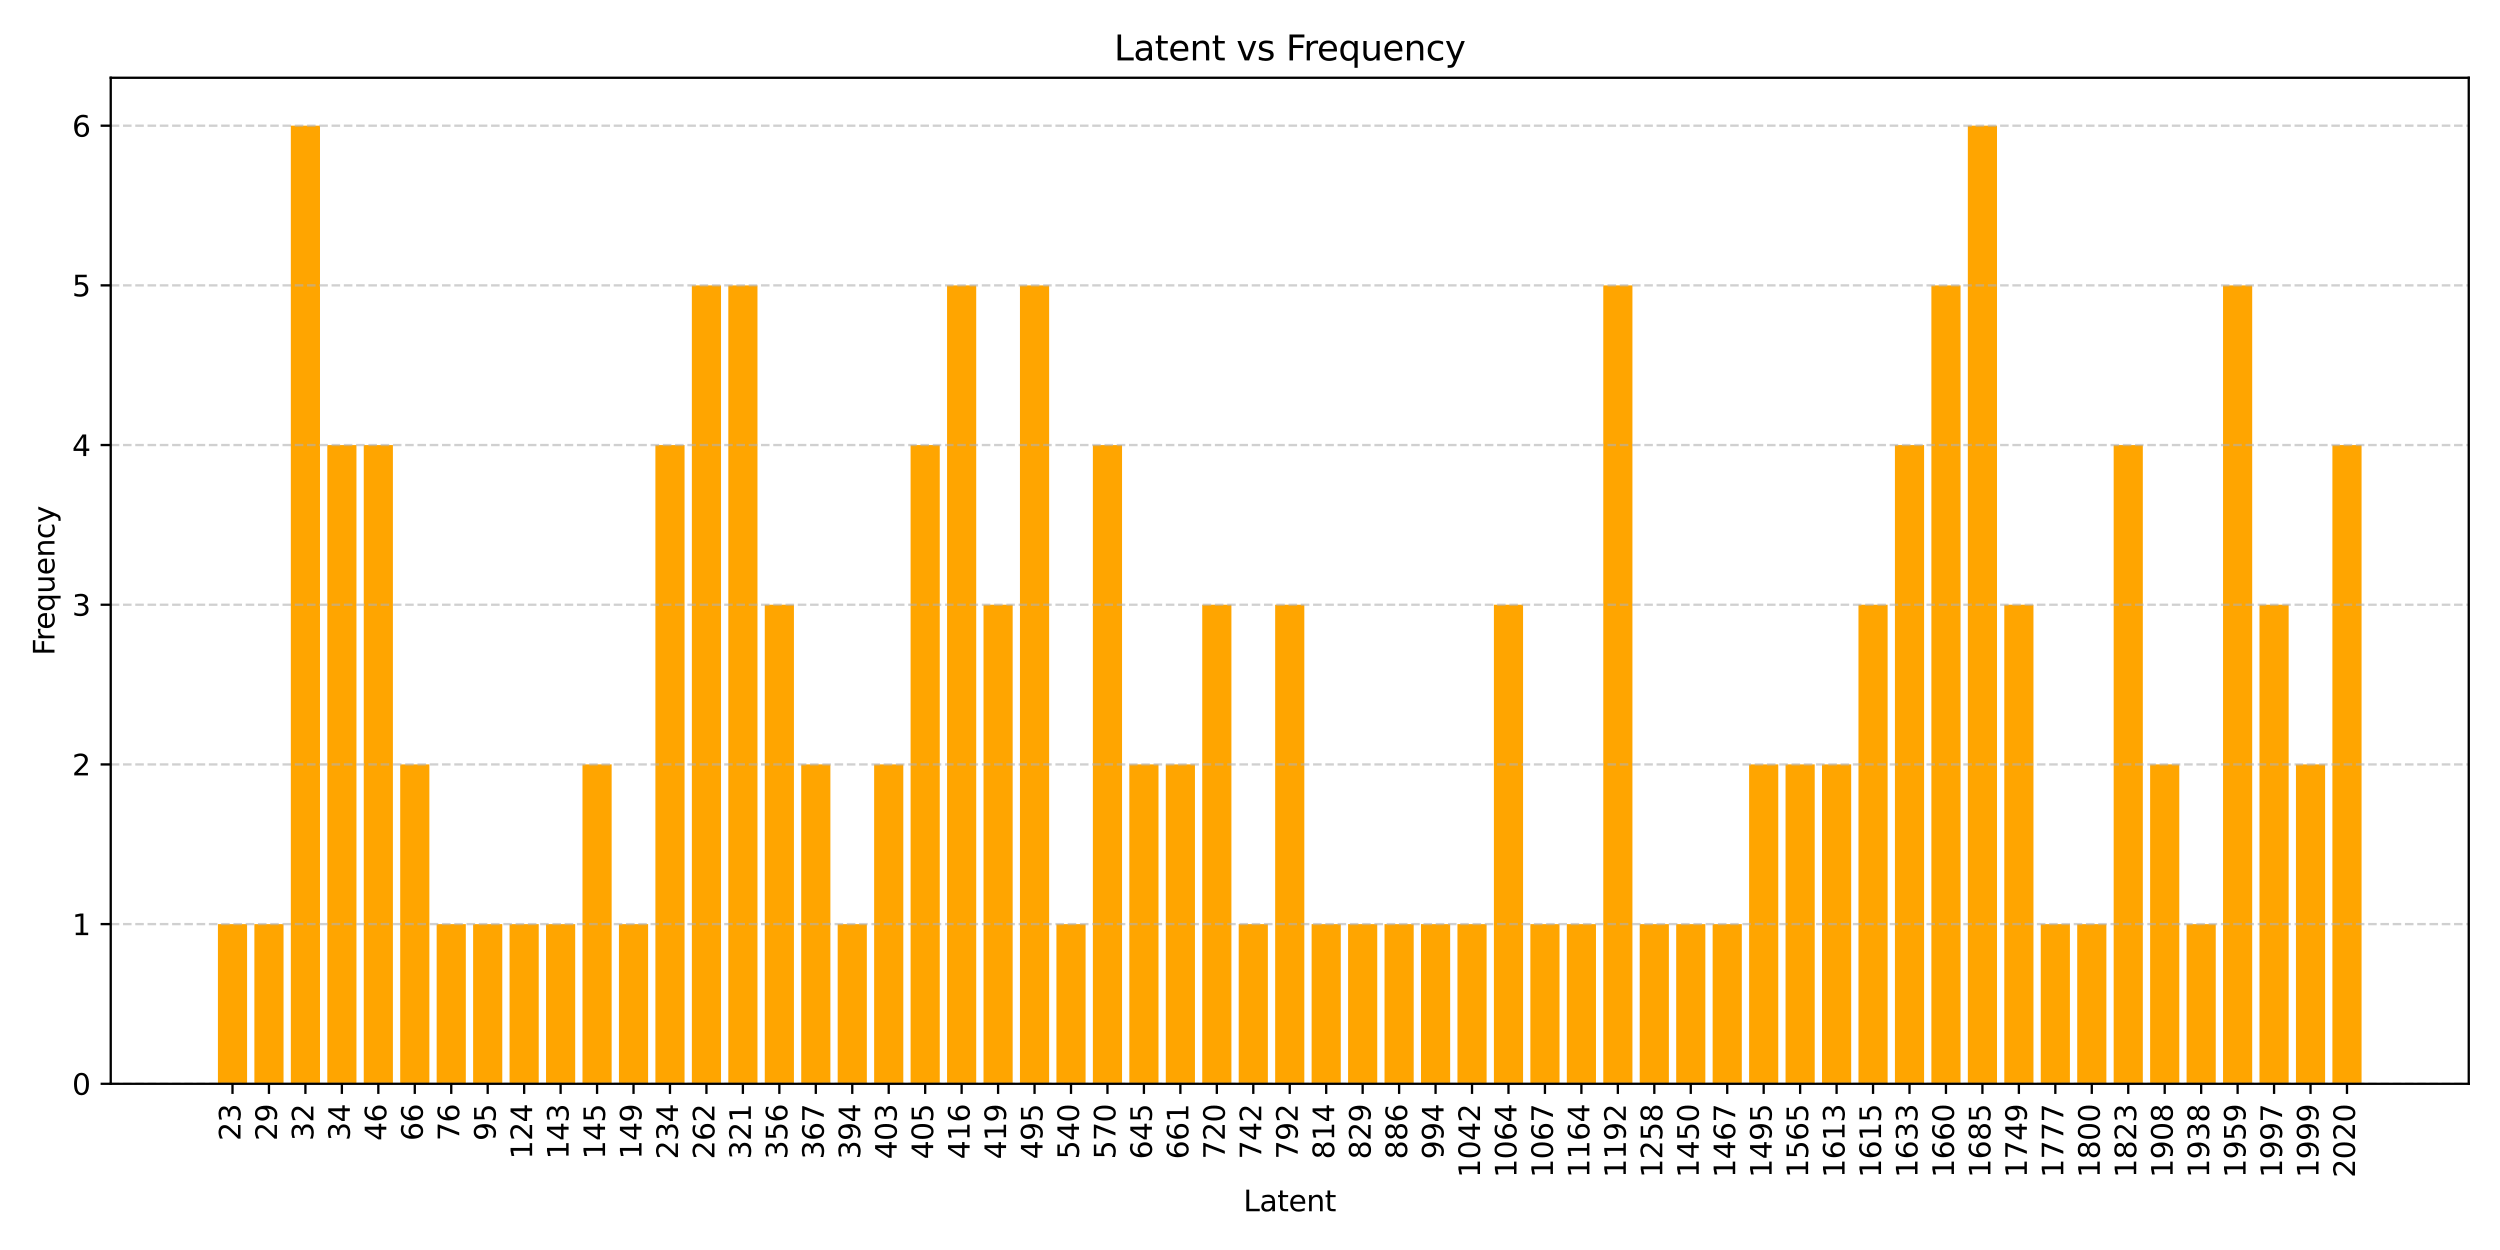 <?xml version="1.0" encoding="utf-8" standalone="no"?>
<!DOCTYPE svg PUBLIC "-//W3C//DTD SVG 1.1//EN"
  "http://www.w3.org/Graphics/SVG/1.1/DTD/svg11.dtd">
<svg xmlns:xlink="http://www.w3.org/1999/xlink" width="864pt" height="432pt" viewBox="0 0 864 432" xmlns="http://www.w3.org/2000/svg" version="1.1">
 <defs>
  <style type="text/css">*{stroke-linejoin: round; stroke-linecap: butt}</style>
 </defs>
 <g id="figure_1">
  <g id="patch_1">
   <path d="M 0 432 
L 864 432 
L 864 0 
L 0 0 
z
" style="fill: #ffffff"/>
  </g>
  <g id="axes_1">
   <g id="patch_2">
    <path d="M 38.27 374.56 
L 853.2 374.56 
L 853.2 26.88 
L 38.27 26.88 
z
" style="fill: #ffffff"/>
   </g>
   <g id="patch_3">
    <path d="M 75.312 374.56 
L 85.392 374.56 
L 85.392 319.373 
L 75.312 319.373 
z
" clip-path="url(#p2a573f6a74)" style="fill: #ffa500"/>
   </g>
   <g id="patch_4">
    <path d="M 87.912 374.56 
L 97.991 374.56 
L 97.991 319.373 
L 87.912 319.373 
z
" clip-path="url(#p2a573f6a74)" style="fill: #ffa500"/>
   </g>
   <g id="patch_5">
    <path d="M 100.511 374.56 
L 110.591 374.56 
L 110.591 43.436 
L 100.511 43.436 
z
" clip-path="url(#p2a573f6a74)" style="fill: #ffa500"/>
   </g>
   <g id="patch_6">
    <path d="M 113.111 374.56 
L 123.19 374.56 
L 123.19 153.811 
L 113.111 153.811 
z
" clip-path="url(#p2a573f6a74)" style="fill: #ffa500"/>
   </g>
   <g id="patch_7">
    <path d="M 125.71 374.56 
L 135.789 374.56 
L 135.789 153.811 
L 125.71 153.811 
z
" clip-path="url(#p2a573f6a74)" style="fill: #ffa500"/>
   </g>
   <g id="patch_8">
    <path d="M 138.309 374.56 
L 148.389 374.56 
L 148.389 264.185 
L 138.309 264.185 
z
" clip-path="url(#p2a573f6a74)" style="fill: #ffa500"/>
   </g>
   <g id="patch_9">
    <path d="M 150.909 374.56 
L 160.988 374.56 
L 160.988 319.373 
L 150.909 319.373 
z
" clip-path="url(#p2a573f6a74)" style="fill: #ffa500"/>
   </g>
   <g id="patch_10">
    <path d="M 163.508 374.56 
L 173.588 374.56 
L 173.588 319.373 
L 163.508 319.373 
z
" clip-path="url(#p2a573f6a74)" style="fill: #ffa500"/>
   </g>
   <g id="patch_11">
    <path d="M 176.108 374.56 
L 186.187 374.56 
L 186.187 319.373 
L 176.108 319.373 
z
" clip-path="url(#p2a573f6a74)" style="fill: #ffa500"/>
   </g>
   <g id="patch_12">
    <path d="M 188.707 374.56 
L 198.787 374.56 
L 198.787 319.373 
L 188.707 319.373 
z
" clip-path="url(#p2a573f6a74)" style="fill: #ffa500"/>
   </g>
   <g id="patch_13">
    <path d="M 201.306 374.56 
L 211.386 374.56 
L 211.386 264.185 
L 201.306 264.185 
z
" clip-path="url(#p2a573f6a74)" style="fill: #ffa500"/>
   </g>
   <g id="patch_14">
    <path d="M 213.906 374.56 
L 223.985 374.56 
L 223.985 319.373 
L 213.906 319.373 
z
" clip-path="url(#p2a573f6a74)" style="fill: #ffa500"/>
   </g>
   <g id="patch_15">
    <path d="M 226.505 374.56 
L 236.585 374.56 
L 236.585 153.811 
L 226.505 153.811 
z
" clip-path="url(#p2a573f6a74)" style="fill: #ffa500"/>
   </g>
   <g id="patch_16">
    <path d="M 239.105 374.56 
L 249.184 374.56 
L 249.184 98.623 
L 239.105 98.623 
z
" clip-path="url(#p2a573f6a74)" style="fill: #ffa500"/>
   </g>
   <g id="patch_17">
    <path d="M 251.704 374.56 
L 261.784 374.56 
L 261.784 98.623 
L 251.704 98.623 
z
" clip-path="url(#p2a573f6a74)" style="fill: #ffa500"/>
   </g>
   <g id="patch_18">
    <path d="M 264.303 374.56 
L 274.383 374.56 
L 274.383 208.998 
L 264.303 208.998 
z
" clip-path="url(#p2a573f6a74)" style="fill: #ffa500"/>
   </g>
   <g id="patch_19">
    <path d="M 276.903 374.56 
L 286.982 374.56 
L 286.982 264.185 
L 276.903 264.185 
z
" clip-path="url(#p2a573f6a74)" style="fill: #ffa500"/>
   </g>
   <g id="patch_20">
    <path d="M 289.502 374.56 
L 299.582 374.56 
L 299.582 319.373 
L 289.502 319.373 
z
" clip-path="url(#p2a573f6a74)" style="fill: #ffa500"/>
   </g>
   <g id="patch_21">
    <path d="M 302.102 374.56 
L 312.181 374.56 
L 312.181 264.185 
L 302.102 264.185 
z
" clip-path="url(#p2a573f6a74)" style="fill: #ffa500"/>
   </g>
   <g id="patch_22">
    <path d="M 314.701 374.56 
L 324.781 374.56 
L 324.781 153.811 
L 314.701 153.811 
z
" clip-path="url(#p2a573f6a74)" style="fill: #ffa500"/>
   </g>
   <g id="patch_23">
    <path d="M 327.301 374.56 
L 337.38 374.56 
L 337.38 98.623 
L 327.301 98.623 
z
" clip-path="url(#p2a573f6a74)" style="fill: #ffa500"/>
   </g>
   <g id="patch_24">
    <path d="M 339.9 374.56 
L 349.979 374.56 
L 349.979 208.998 
L 339.9 208.998 
z
" clip-path="url(#p2a573f6a74)" style="fill: #ffa500"/>
   </g>
   <g id="patch_25">
    <path d="M 352.499 374.56 
L 362.579 374.56 
L 362.579 98.623 
L 352.499 98.623 
z
" clip-path="url(#p2a573f6a74)" style="fill: #ffa500"/>
   </g>
   <g id="patch_26">
    <path d="M 365.099 374.56 
L 375.178 374.56 
L 375.178 319.373 
L 365.099 319.373 
z
" clip-path="url(#p2a573f6a74)" style="fill: #ffa500"/>
   </g>
   <g id="patch_27">
    <path d="M 377.698 374.56 
L 387.778 374.56 
L 387.778 153.811 
L 377.698 153.811 
z
" clip-path="url(#p2a573f6a74)" style="fill: #ffa500"/>
   </g>
   <g id="patch_28">
    <path d="M 390.298 374.56 
L 400.377 374.56 
L 400.377 264.185 
L 390.298 264.185 
z
" clip-path="url(#p2a573f6a74)" style="fill: #ffa500"/>
   </g>
   <g id="patch_29">
    <path d="M 402.897 374.56 
L 412.977 374.56 
L 412.977 264.185 
L 402.897 264.185 
z
" clip-path="url(#p2a573f6a74)" style="fill: #ffa500"/>
   </g>
   <g id="patch_30">
    <path d="M 415.496 374.56 
L 425.576 374.56 
L 425.576 208.998 
L 415.496 208.998 
z
" clip-path="url(#p2a573f6a74)" style="fill: #ffa500"/>
   </g>
   <g id="patch_31">
    <path d="M 428.096 374.56 
L 438.175 374.56 
L 438.175 319.373 
L 428.096 319.373 
z
" clip-path="url(#p2a573f6a74)" style="fill: #ffa500"/>
   </g>
   <g id="patch_32">
    <path d="M 440.695 374.56 
L 450.775 374.56 
L 450.775 208.998 
L 440.695 208.998 
z
" clip-path="url(#p2a573f6a74)" style="fill: #ffa500"/>
   </g>
   <g id="patch_33">
    <path d="M 453.295 374.56 
L 463.374 374.56 
L 463.374 319.373 
L 453.295 319.373 
z
" clip-path="url(#p2a573f6a74)" style="fill: #ffa500"/>
   </g>
   <g id="patch_34">
    <path d="M 465.894 374.56 
L 475.974 374.56 
L 475.974 319.373 
L 465.894 319.373 
z
" clip-path="url(#p2a573f6a74)" style="fill: #ffa500"/>
   </g>
   <g id="patch_35">
    <path d="M 478.493 374.56 
L 488.573 374.56 
L 488.573 319.373 
L 478.493 319.373 
z
" clip-path="url(#p2a573f6a74)" style="fill: #ffa500"/>
   </g>
   <g id="patch_36">
    <path d="M 491.093 374.56 
L 501.172 374.56 
L 501.172 319.373 
L 491.093 319.373 
z
" clip-path="url(#p2a573f6a74)" style="fill: #ffa500"/>
   </g>
   <g id="patch_37">
    <path d="M 503.692 374.56 
L 513.772 374.56 
L 513.772 319.373 
L 503.692 319.373 
z
" clip-path="url(#p2a573f6a74)" style="fill: #ffa500"/>
   </g>
   <g id="patch_38">
    <path d="M 516.292 374.56 
L 526.371 374.56 
L 526.371 208.998 
L 516.292 208.998 
z
" clip-path="url(#p2a573f6a74)" style="fill: #ffa500"/>
   </g>
   <g id="patch_39">
    <path d="M 528.891 374.56 
L 538.971 374.56 
L 538.971 319.373 
L 528.891 319.373 
z
" clip-path="url(#p2a573f6a74)" style="fill: #ffa500"/>
   </g>
   <g id="patch_40">
    <path d="M 541.491 374.56 
L 551.57 374.56 
L 551.57 319.373 
L 541.491 319.373 
z
" clip-path="url(#p2a573f6a74)" style="fill: #ffa500"/>
   </g>
   <g id="patch_41">
    <path d="M 554.09 374.56 
L 564.169 374.56 
L 564.169 98.623 
L 554.09 98.623 
z
" clip-path="url(#p2a573f6a74)" style="fill: #ffa500"/>
   </g>
   <g id="patch_42">
    <path d="M 566.689 374.56 
L 576.769 374.56 
L 576.769 319.373 
L 566.689 319.373 
z
" clip-path="url(#p2a573f6a74)" style="fill: #ffa500"/>
   </g>
   <g id="patch_43">
    <path d="M 579.289 374.56 
L 589.368 374.56 
L 589.368 319.373 
L 579.289 319.373 
z
" clip-path="url(#p2a573f6a74)" style="fill: #ffa500"/>
   </g>
   <g id="patch_44">
    <path d="M 591.888 374.56 
L 601.968 374.56 
L 601.968 319.373 
L 591.888 319.373 
z
" clip-path="url(#p2a573f6a74)" style="fill: #ffa500"/>
   </g>
   <g id="patch_45">
    <path d="M 604.488 374.56 
L 614.567 374.56 
L 614.567 264.185 
L 604.488 264.185 
z
" clip-path="url(#p2a573f6a74)" style="fill: #ffa500"/>
   </g>
   <g id="patch_46">
    <path d="M 617.087 374.56 
L 627.167 374.56 
L 627.167 264.185 
L 617.087 264.185 
z
" clip-path="url(#p2a573f6a74)" style="fill: #ffa500"/>
   </g>
   <g id="patch_47">
    <path d="M 629.686 374.56 
L 639.766 374.56 
L 639.766 264.185 
L 629.686 264.185 
z
" clip-path="url(#p2a573f6a74)" style="fill: #ffa500"/>
   </g>
   <g id="patch_48">
    <path d="M 642.286 374.56 
L 652.365 374.56 
L 652.365 208.998 
L 642.286 208.998 
z
" clip-path="url(#p2a573f6a74)" style="fill: #ffa500"/>
   </g>
   <g id="patch_49">
    <path d="M 654.885 374.56 
L 664.965 374.56 
L 664.965 153.811 
L 654.885 153.811 
z
" clip-path="url(#p2a573f6a74)" style="fill: #ffa500"/>
   </g>
   <g id="patch_50">
    <path d="M 667.485 374.56 
L 677.564 374.56 
L 677.564 98.623 
L 667.485 98.623 
z
" clip-path="url(#p2a573f6a74)" style="fill: #ffa500"/>
   </g>
   <g id="patch_51">
    <path d="M 680.084 374.56 
L 690.164 374.56 
L 690.164 43.436 
L 680.084 43.436 
z
" clip-path="url(#p2a573f6a74)" style="fill: #ffa500"/>
   </g>
   <g id="patch_52">
    <path d="M 692.683 374.56 
L 702.763 374.56 
L 702.763 208.998 
L 692.683 208.998 
z
" clip-path="url(#p2a573f6a74)" style="fill: #ffa500"/>
   </g>
   <g id="patch_53">
    <path d="M 705.283 374.56 
L 715.362 374.56 
L 715.362 319.373 
L 705.283 319.373 
z
" clip-path="url(#p2a573f6a74)" style="fill: #ffa500"/>
   </g>
   <g id="patch_54">
    <path d="M 717.882 374.56 
L 727.962 374.56 
L 727.962 319.373 
L 717.882 319.373 
z
" clip-path="url(#p2a573f6a74)" style="fill: #ffa500"/>
   </g>
   <g id="patch_55">
    <path d="M 730.482 374.56 
L 740.561 374.56 
L 740.561 153.811 
L 730.482 153.811 
z
" clip-path="url(#p2a573f6a74)" style="fill: #ffa500"/>
   </g>
   <g id="patch_56">
    <path d="M 743.081 374.56 
L 753.161 374.56 
L 753.161 264.185 
L 743.081 264.185 
z
" clip-path="url(#p2a573f6a74)" style="fill: #ffa500"/>
   </g>
   <g id="patch_57">
    <path d="M 755.681 374.56 
L 765.76 374.56 
L 765.76 319.373 
L 755.681 319.373 
z
" clip-path="url(#p2a573f6a74)" style="fill: #ffa500"/>
   </g>
   <g id="patch_58">
    <path d="M 768.28 374.56 
L 778.359 374.56 
L 778.359 98.623 
L 768.28 98.623 
z
" clip-path="url(#p2a573f6a74)" style="fill: #ffa500"/>
   </g>
   <g id="patch_59">
    <path d="M 780.879 374.56 
L 790.959 374.56 
L 790.959 208.998 
L 780.879 208.998 
z
" clip-path="url(#p2a573f6a74)" style="fill: #ffa500"/>
   </g>
   <g id="patch_60">
    <path d="M 793.479 374.56 
L 803.558 374.56 
L 803.558 264.185 
L 793.479 264.185 
z
" clip-path="url(#p2a573f6a74)" style="fill: #ffa500"/>
   </g>
   <g id="patch_61">
    <path d="M 806.078 374.56 
L 816.158 374.56 
L 816.158 153.811 
L 806.078 153.811 
z
" clip-path="url(#p2a573f6a74)" style="fill: #ffa500"/>
   </g>
   <g id="matplotlib.axis_1">
    <g id="xtick_1">
     <g id="line2d_1">
      <defs>
       <path id="m55ade85f94" d="M 0 0 
L 0 3.5 
" style="stroke: #000000; stroke-width: 0.8"/>
      </defs>
      <g>
       <use xlink:href="#m55ade85f94" x="80.352" y="374.56" style="stroke: #000000; stroke-width: 0.8"/>
      </g>
     </g>
     <g id="text_1">
      <!-- 23 -->
      <g transform="translate(83.111 394.285) rotate(-90) scale(0.1 -0.1)">
       <defs>
        <path id="DejaVuSans-32" d="M 1228 531 
L 3431 531 
L 3431 0 
L 469 0 
L 469 531 
Q 828 903 1448 1529 
Q 2069 2156 2228 2338 
Q 2531 2678 2651 2914 
Q 2772 3150 2772 3378 
Q 2772 3750 2511 3984 
Q 2250 4219 1831 4219 
Q 1534 4219 1204 4116 
Q 875 4013 500 3803 
L 500 4441 
Q 881 4594 1212 4672 
Q 1544 4750 1819 4750 
Q 2544 4750 2975 4387 
Q 3406 4025 3406 3419 
Q 3406 3131 3298 2873 
Q 3191 2616 2906 2266 
Q 2828 2175 2409 1742 
Q 1991 1309 1228 531 
z
" transform="scale(0.016)"/>
        <path id="DejaVuSans-33" d="M 2597 2516 
Q 3050 2419 3304 2112 
Q 3559 1806 3559 1356 
Q 3559 666 3084 287 
Q 2609 -91 1734 -91 
Q 1441 -91 1130 -33 
Q 819 25 488 141 
L 488 750 
Q 750 597 1062 519 
Q 1375 441 1716 441 
Q 2309 441 2620 675 
Q 2931 909 2931 1356 
Q 2931 1769 2642 2001 
Q 2353 2234 1838 2234 
L 1294 2234 
L 1294 2753 
L 1863 2753 
Q 2328 2753 2575 2939 
Q 2822 3125 2822 3475 
Q 2822 3834 2567 4026 
Q 2313 4219 1838 4219 
Q 1578 4219 1281 4162 
Q 984 4106 628 3988 
L 628 4550 
Q 988 4650 1302 4700 
Q 1616 4750 1894 4750 
Q 2613 4750 3031 4423 
Q 3450 4097 3450 3541 
Q 3450 3153 3228 2886 
Q 3006 2619 2597 2516 
z
" transform="scale(0.016)"/>
       </defs>
       <use xlink:href="#DejaVuSans-32"/>
       <use xlink:href="#DejaVuSans-33" x="63.623"/>
      </g>
     </g>
    </g>
    <g id="xtick_2">
     <g id="line2d_2">
      <g>
       <use xlink:href="#m55ade85f94" x="92.951" y="374.56" style="stroke: #000000; stroke-width: 0.8"/>
      </g>
     </g>
     <g id="text_2">
      <!-- 29 -->
      <g transform="translate(95.711 394.285) rotate(-90) scale(0.1 -0.1)">
       <defs>
        <path id="DejaVuSans-39" d="M 703 97 
L 703 672 
Q 941 559 1184 500 
Q 1428 441 1663 441 
Q 2288 441 2617 861 
Q 2947 1281 2994 2138 
Q 2813 1869 2534 1725 
Q 2256 1581 1919 1581 
Q 1219 1581 811 2004 
Q 403 2428 403 3163 
Q 403 3881 828 4315 
Q 1253 4750 1959 4750 
Q 2769 4750 3195 4129 
Q 3622 3509 3622 2328 
Q 3622 1225 3098 567 
Q 2575 -91 1691 -91 
Q 1453 -91 1209 -44 
Q 966 3 703 97 
z
M 1959 2075 
Q 2384 2075 2632 2365 
Q 2881 2656 2881 3163 
Q 2881 3666 2632 3958 
Q 2384 4250 1959 4250 
Q 1534 4250 1286 3958 
Q 1038 3666 1038 3163 
Q 1038 2656 1286 2365 
Q 1534 2075 1959 2075 
z
" transform="scale(0.016)"/>
       </defs>
       <use xlink:href="#DejaVuSans-32"/>
       <use xlink:href="#DejaVuSans-39" x="63.623"/>
      </g>
     </g>
    </g>
    <g id="xtick_3">
     <g id="line2d_3">
      <g>
       <use xlink:href="#m55ade85f94" x="105.551" y="374.56" style="stroke: #000000; stroke-width: 0.8"/>
      </g>
     </g>
     <g id="text_3">
      <!-- 32 -->
      <g transform="translate(108.31 394.285) rotate(-90) scale(0.1 -0.1)">
       <use xlink:href="#DejaVuSans-33"/>
       <use xlink:href="#DejaVuSans-32" x="63.623"/>
      </g>
     </g>
    </g>
    <g id="xtick_4">
     <g id="line2d_4">
      <g>
       <use xlink:href="#m55ade85f94" x="118.15" y="374.56" style="stroke: #000000; stroke-width: 0.8"/>
      </g>
     </g>
     <g id="text_4">
      <!-- 34 -->
      <g transform="translate(120.91 394.285) rotate(-90) scale(0.1 -0.1)">
       <defs>
        <path id="DejaVuSans-34" d="M 2419 4116 
L 825 1625 
L 2419 1625 
L 2419 4116 
z
M 2253 4666 
L 3047 4666 
L 3047 1625 
L 3713 1625 
L 3713 1100 
L 3047 1100 
L 3047 0 
L 2419 0 
L 2419 1100 
L 313 1100 
L 313 1709 
L 2253 4666 
z
" transform="scale(0.016)"/>
       </defs>
       <use xlink:href="#DejaVuSans-33"/>
       <use xlink:href="#DejaVuSans-34" x="63.623"/>
      </g>
     </g>
    </g>
    <g id="xtick_5">
     <g id="line2d_5">
      <g>
       <use xlink:href="#m55ade85f94" x="130.75" y="374.56" style="stroke: #000000; stroke-width: 0.8"/>
      </g>
     </g>
     <g id="text_5">
      <!-- 46 -->
      <g transform="translate(133.509 394.285) rotate(-90) scale(0.1 -0.1)">
       <defs>
        <path id="DejaVuSans-36" d="M 2113 2584 
Q 1688 2584 1439 2293 
Q 1191 2003 1191 1497 
Q 1191 994 1439 701 
Q 1688 409 2113 409 
Q 2538 409 2786 701 
Q 3034 994 3034 1497 
Q 3034 2003 2786 2293 
Q 2538 2584 2113 2584 
z
M 3366 4563 
L 3366 3988 
Q 3128 4100 2886 4159 
Q 2644 4219 2406 4219 
Q 1781 4219 1451 3797 
Q 1122 3375 1075 2522 
Q 1259 2794 1537 2939 
Q 1816 3084 2150 3084 
Q 2853 3084 3261 2657 
Q 3669 2231 3669 1497 
Q 3669 778 3244 343 
Q 2819 -91 2113 -91 
Q 1303 -91 875 529 
Q 447 1150 447 2328 
Q 447 3434 972 4092 
Q 1497 4750 2381 4750 
Q 2619 4750 2861 4703 
Q 3103 4656 3366 4563 
z
" transform="scale(0.016)"/>
       </defs>
       <use xlink:href="#DejaVuSans-34"/>
       <use xlink:href="#DejaVuSans-36" x="63.623"/>
      </g>
     </g>
    </g>
    <g id="xtick_6">
     <g id="line2d_6">
      <g>
       <use xlink:href="#m55ade85f94" x="143.349" y="374.56" style="stroke: #000000; stroke-width: 0.8"/>
      </g>
     </g>
     <g id="text_6">
      <!-- 66 -->
      <g transform="translate(146.108 394.285) rotate(-90) scale(0.1 -0.1)">
       <use xlink:href="#DejaVuSans-36"/>
       <use xlink:href="#DejaVuSans-36" x="63.623"/>
      </g>
     </g>
    </g>
    <g id="xtick_7">
     <g id="line2d_7">
      <g>
       <use xlink:href="#m55ade85f94" x="155.949" y="374.56" style="stroke: #000000; stroke-width: 0.8"/>
      </g>
     </g>
     <g id="text_7">
      <!-- 76 -->
      <g transform="translate(158.708 394.285) rotate(-90) scale(0.1 -0.1)">
       <defs>
        <path id="DejaVuSans-37" d="M 525 4666 
L 3525 4666 
L 3525 4397 
L 1831 0 
L 1172 0 
L 2766 4134 
L 525 4134 
L 525 4666 
z
" transform="scale(0.016)"/>
       </defs>
       <use xlink:href="#DejaVuSans-37"/>
       <use xlink:href="#DejaVuSans-36" x="63.623"/>
      </g>
     </g>
    </g>
    <g id="xtick_8">
     <g id="line2d_8">
      <g>
       <use xlink:href="#m55ade85f94" x="168.548" y="374.56" style="stroke: #000000; stroke-width: 0.8"/>
      </g>
     </g>
     <g id="text_8">
      <!-- 95 -->
      <g transform="translate(171.307 394.285) rotate(-90) scale(0.1 -0.1)">
       <defs>
        <path id="DejaVuSans-35" d="M 691 4666 
L 3169 4666 
L 3169 4134 
L 1269 4134 
L 1269 2991 
Q 1406 3038 1543 3061 
Q 1681 3084 1819 3084 
Q 2600 3084 3056 2656 
Q 3513 2228 3513 1497 
Q 3513 744 3044 326 
Q 2575 -91 1722 -91 
Q 1428 -91 1123 -41 
Q 819 9 494 109 
L 494 744 
Q 775 591 1075 516 
Q 1375 441 1709 441 
Q 2250 441 2565 725 
Q 2881 1009 2881 1497 
Q 2881 1984 2565 2268 
Q 2250 2553 1709 2553 
Q 1456 2553 1204 2497 
Q 953 2441 691 2322 
L 691 4666 
z
" transform="scale(0.016)"/>
       </defs>
       <use xlink:href="#DejaVuSans-39"/>
       <use xlink:href="#DejaVuSans-35" x="63.623"/>
      </g>
     </g>
    </g>
    <g id="xtick_9">
     <g id="line2d_9">
      <g>
       <use xlink:href="#m55ade85f94" x="181.147" y="374.56" style="stroke: #000000; stroke-width: 0.8"/>
      </g>
     </g>
     <g id="text_9">
      <!-- 124 -->
      <g transform="translate(183.907 400.647) rotate(-90) scale(0.1 -0.1)">
       <defs>
        <path id="DejaVuSans-31" d="M 794 531 
L 1825 531 
L 1825 4091 
L 703 3866 
L 703 4441 
L 1819 4666 
L 2450 4666 
L 2450 531 
L 3481 531 
L 3481 0 
L 794 0 
L 794 531 
z
" transform="scale(0.016)"/>
       </defs>
       <use xlink:href="#DejaVuSans-31"/>
       <use xlink:href="#DejaVuSans-32" x="63.623"/>
       <use xlink:href="#DejaVuSans-34" x="127.246"/>
      </g>
     </g>
    </g>
    <g id="xtick_10">
     <g id="line2d_10">
      <g>
       <use xlink:href="#m55ade85f94" x="193.747" y="374.56" style="stroke: #000000; stroke-width: 0.8"/>
      </g>
     </g>
     <g id="text_10">
      <!-- 143 -->
      <g transform="translate(196.506 400.647) rotate(-90) scale(0.1 -0.1)">
       <use xlink:href="#DejaVuSans-31"/>
       <use xlink:href="#DejaVuSans-34" x="63.623"/>
       <use xlink:href="#DejaVuSans-33" x="127.246"/>
      </g>
     </g>
    </g>
    <g id="xtick_11">
     <g id="line2d_11">
      <g>
       <use xlink:href="#m55ade85f94" x="206.346" y="374.56" style="stroke: #000000; stroke-width: 0.8"/>
      </g>
     </g>
     <g id="text_11">
      <!-- 145 -->
      <g transform="translate(209.106 400.647) rotate(-90) scale(0.1 -0.1)">
       <use xlink:href="#DejaVuSans-31"/>
       <use xlink:href="#DejaVuSans-34" x="63.623"/>
       <use xlink:href="#DejaVuSans-35" x="127.246"/>
      </g>
     </g>
    </g>
    <g id="xtick_12">
     <g id="line2d_12">
      <g>
       <use xlink:href="#m55ade85f94" x="218.946" y="374.56" style="stroke: #000000; stroke-width: 0.8"/>
      </g>
     </g>
     <g id="text_12">
      <!-- 149 -->
      <g transform="translate(221.705 400.647) rotate(-90) scale(0.1 -0.1)">
       <use xlink:href="#DejaVuSans-31"/>
       <use xlink:href="#DejaVuSans-34" x="63.623"/>
       <use xlink:href="#DejaVuSans-39" x="127.246"/>
      </g>
     </g>
    </g>
    <g id="xtick_13">
     <g id="line2d_13">
      <g>
       <use xlink:href="#m55ade85f94" x="231.545" y="374.56" style="stroke: #000000; stroke-width: 0.8"/>
      </g>
     </g>
     <g id="text_13">
      <!-- 234 -->
      <g transform="translate(234.304 400.647) rotate(-90) scale(0.1 -0.1)">
       <use xlink:href="#DejaVuSans-32"/>
       <use xlink:href="#DejaVuSans-33" x="63.623"/>
       <use xlink:href="#DejaVuSans-34" x="127.246"/>
      </g>
     </g>
    </g>
    <g id="xtick_14">
     <g id="line2d_14">
      <g>
       <use xlink:href="#m55ade85f94" x="244.144" y="374.56" style="stroke: #000000; stroke-width: 0.8"/>
      </g>
     </g>
     <g id="text_14">
      <!-- 262 -->
      <g transform="translate(246.904 400.647) rotate(-90) scale(0.1 -0.1)">
       <use xlink:href="#DejaVuSans-32"/>
       <use xlink:href="#DejaVuSans-36" x="63.623"/>
       <use xlink:href="#DejaVuSans-32" x="127.246"/>
      </g>
     </g>
    </g>
    <g id="xtick_15">
     <g id="line2d_15">
      <g>
       <use xlink:href="#m55ade85f94" x="256.744" y="374.56" style="stroke: #000000; stroke-width: 0.8"/>
      </g>
     </g>
     <g id="text_15">
      <!-- 321 -->
      <g transform="translate(259.503 400.647) rotate(-90) scale(0.1 -0.1)">
       <use xlink:href="#DejaVuSans-33"/>
       <use xlink:href="#DejaVuSans-32" x="63.623"/>
       <use xlink:href="#DejaVuSans-31" x="127.246"/>
      </g>
     </g>
    </g>
    <g id="xtick_16">
     <g id="line2d_16">
      <g>
       <use xlink:href="#m55ade85f94" x="269.343" y="374.56" style="stroke: #000000; stroke-width: 0.8"/>
      </g>
     </g>
     <g id="text_16">
      <!-- 356 -->
      <g transform="translate(272.103 400.647) rotate(-90) scale(0.1 -0.1)">
       <use xlink:href="#DejaVuSans-33"/>
       <use xlink:href="#DejaVuSans-35" x="63.623"/>
       <use xlink:href="#DejaVuSans-36" x="127.246"/>
      </g>
     </g>
    </g>
    <g id="xtick_17">
     <g id="line2d_17">
      <g>
       <use xlink:href="#m55ade85f94" x="281.943" y="374.56" style="stroke: #000000; stroke-width: 0.8"/>
      </g>
     </g>
     <g id="text_17">
      <!-- 367 -->
      <g transform="translate(284.702 400.647) rotate(-90) scale(0.1 -0.1)">
       <use xlink:href="#DejaVuSans-33"/>
       <use xlink:href="#DejaVuSans-36" x="63.623"/>
       <use xlink:href="#DejaVuSans-37" x="127.246"/>
      </g>
     </g>
    </g>
    <g id="xtick_18">
     <g id="line2d_18">
      <g>
       <use xlink:href="#m55ade85f94" x="294.542" y="374.56" style="stroke: #000000; stroke-width: 0.8"/>
      </g>
     </g>
     <g id="text_18">
      <!-- 394 -->
      <g transform="translate(297.301 400.647) rotate(-90) scale(0.1 -0.1)">
       <use xlink:href="#DejaVuSans-33"/>
       <use xlink:href="#DejaVuSans-39" x="63.623"/>
       <use xlink:href="#DejaVuSans-34" x="127.246"/>
      </g>
     </g>
    </g>
    <g id="xtick_19">
     <g id="line2d_19">
      <g>
       <use xlink:href="#m55ade85f94" x="307.141" y="374.56" style="stroke: #000000; stroke-width: 0.8"/>
      </g>
     </g>
     <g id="text_19">
      <!-- 403 -->
      <g transform="translate(309.901 400.647) rotate(-90) scale(0.1 -0.1)">
       <defs>
        <path id="DejaVuSans-30" d="M 2034 4250 
Q 1547 4250 1301 3770 
Q 1056 3291 1056 2328 
Q 1056 1369 1301 889 
Q 1547 409 2034 409 
Q 2525 409 2770 889 
Q 3016 1369 3016 2328 
Q 3016 3291 2770 3770 
Q 2525 4250 2034 4250 
z
M 2034 4750 
Q 2819 4750 3233 4129 
Q 3647 3509 3647 2328 
Q 3647 1150 3233 529 
Q 2819 -91 2034 -91 
Q 1250 -91 836 529 
Q 422 1150 422 2328 
Q 422 3509 836 4129 
Q 1250 4750 2034 4750 
z
" transform="scale(0.016)"/>
       </defs>
       <use xlink:href="#DejaVuSans-34"/>
       <use xlink:href="#DejaVuSans-30" x="63.623"/>
       <use xlink:href="#DejaVuSans-33" x="127.246"/>
      </g>
     </g>
    </g>
    <g id="xtick_20">
     <g id="line2d_20">
      <g>
       <use xlink:href="#m55ade85f94" x="319.741" y="374.56" style="stroke: #000000; stroke-width: 0.8"/>
      </g>
     </g>
     <g id="text_20">
      <!-- 405 -->
      <g transform="translate(322.5 400.647) rotate(-90) scale(0.1 -0.1)">
       <use xlink:href="#DejaVuSans-34"/>
       <use xlink:href="#DejaVuSans-30" x="63.623"/>
       <use xlink:href="#DejaVuSans-35" x="127.246"/>
      </g>
     </g>
    </g>
    <g id="xtick_21">
     <g id="line2d_21">
      <g>
       <use xlink:href="#m55ade85f94" x="332.34" y="374.56" style="stroke: #000000; stroke-width: 0.8"/>
      </g>
     </g>
     <g id="text_21">
      <!-- 416 -->
      <g transform="translate(335.1 400.647) rotate(-90) scale(0.1 -0.1)">
       <use xlink:href="#DejaVuSans-34"/>
       <use xlink:href="#DejaVuSans-31" x="63.623"/>
       <use xlink:href="#DejaVuSans-36" x="127.246"/>
      </g>
     </g>
    </g>
    <g id="xtick_22">
     <g id="line2d_22">
      <g>
       <use xlink:href="#m55ade85f94" x="344.94" y="374.56" style="stroke: #000000; stroke-width: 0.8"/>
      </g>
     </g>
     <g id="text_22">
      <!-- 419 -->
      <g transform="translate(347.699 400.647) rotate(-90) scale(0.1 -0.1)">
       <use xlink:href="#DejaVuSans-34"/>
       <use xlink:href="#DejaVuSans-31" x="63.623"/>
       <use xlink:href="#DejaVuSans-39" x="127.246"/>
      </g>
     </g>
    </g>
    <g id="xtick_23">
     <g id="line2d_23">
      <g>
       <use xlink:href="#m55ade85f94" x="357.539" y="374.56" style="stroke: #000000; stroke-width: 0.8"/>
      </g>
     </g>
     <g id="text_23">
      <!-- 495 -->
      <g transform="translate(360.298 400.647) rotate(-90) scale(0.1 -0.1)">
       <use xlink:href="#DejaVuSans-34"/>
       <use xlink:href="#DejaVuSans-39" x="63.623"/>
       <use xlink:href="#DejaVuSans-35" x="127.246"/>
      </g>
     </g>
    </g>
    <g id="xtick_24">
     <g id="line2d_24">
      <g>
       <use xlink:href="#m55ade85f94" x="370.139" y="374.56" style="stroke: #000000; stroke-width: 0.8"/>
      </g>
     </g>
     <g id="text_24">
      <!-- 540 -->
      <g transform="translate(372.898 400.647) rotate(-90) scale(0.1 -0.1)">
       <use xlink:href="#DejaVuSans-35"/>
       <use xlink:href="#DejaVuSans-34" x="63.623"/>
       <use xlink:href="#DejaVuSans-30" x="127.246"/>
      </g>
     </g>
    </g>
    <g id="xtick_25">
     <g id="line2d_25">
      <g>
       <use xlink:href="#m55ade85f94" x="382.738" y="374.56" style="stroke: #000000; stroke-width: 0.8"/>
      </g>
     </g>
     <g id="text_25">
      <!-- 570 -->
      <g transform="translate(385.497 400.647) rotate(-90) scale(0.1 -0.1)">
       <use xlink:href="#DejaVuSans-35"/>
       <use xlink:href="#DejaVuSans-37" x="63.623"/>
       <use xlink:href="#DejaVuSans-30" x="127.246"/>
      </g>
     </g>
    </g>
    <g id="xtick_26">
     <g id="line2d_26">
      <g>
       <use xlink:href="#m55ade85f94" x="395.337" y="374.56" style="stroke: #000000; stroke-width: 0.8"/>
      </g>
     </g>
     <g id="text_26">
      <!-- 645 -->
      <g transform="translate(398.097 400.647) rotate(-90) scale(0.1 -0.1)">
       <use xlink:href="#DejaVuSans-36"/>
       <use xlink:href="#DejaVuSans-34" x="63.623"/>
       <use xlink:href="#DejaVuSans-35" x="127.246"/>
      </g>
     </g>
    </g>
    <g id="xtick_27">
     <g id="line2d_27">
      <g>
       <use xlink:href="#m55ade85f94" x="407.937" y="374.56" style="stroke: #000000; stroke-width: 0.8"/>
      </g>
     </g>
     <g id="text_27">
      <!-- 661 -->
      <g transform="translate(410.696 400.647) rotate(-90) scale(0.1 -0.1)">
       <use xlink:href="#DejaVuSans-36"/>
       <use xlink:href="#DejaVuSans-36" x="63.623"/>
       <use xlink:href="#DejaVuSans-31" x="127.246"/>
      </g>
     </g>
    </g>
    <g id="xtick_28">
     <g id="line2d_28">
      <g>
       <use xlink:href="#m55ade85f94" x="420.536" y="374.56" style="stroke: #000000; stroke-width: 0.8"/>
      </g>
     </g>
     <g id="text_28">
      <!-- 720 -->
      <g transform="translate(423.296 400.647) rotate(-90) scale(0.1 -0.1)">
       <use xlink:href="#DejaVuSans-37"/>
       <use xlink:href="#DejaVuSans-32" x="63.623"/>
       <use xlink:href="#DejaVuSans-30" x="127.246"/>
      </g>
     </g>
    </g>
    <g id="xtick_29">
     <g id="line2d_29">
      <g>
       <use xlink:href="#m55ade85f94" x="433.136" y="374.56" style="stroke: #000000; stroke-width: 0.8"/>
      </g>
     </g>
     <g id="text_29">
      <!-- 742 -->
      <g transform="translate(435.895 400.647) rotate(-90) scale(0.1 -0.1)">
       <use xlink:href="#DejaVuSans-37"/>
       <use xlink:href="#DejaVuSans-34" x="63.623"/>
       <use xlink:href="#DejaVuSans-32" x="127.246"/>
      </g>
     </g>
    </g>
    <g id="xtick_30">
     <g id="line2d_30">
      <g>
       <use xlink:href="#m55ade85f94" x="445.735" y="374.56" style="stroke: #000000; stroke-width: 0.8"/>
      </g>
     </g>
     <g id="text_30">
      <!-- 792 -->
      <g transform="translate(448.494 400.647) rotate(-90) scale(0.1 -0.1)">
       <use xlink:href="#DejaVuSans-37"/>
       <use xlink:href="#DejaVuSans-39" x="63.623"/>
       <use xlink:href="#DejaVuSans-32" x="127.246"/>
      </g>
     </g>
    </g>
    <g id="xtick_31">
     <g id="line2d_31">
      <g>
       <use xlink:href="#m55ade85f94" x="458.334" y="374.56" style="stroke: #000000; stroke-width: 0.8"/>
      </g>
     </g>
     <g id="text_31">
      <!-- 814 -->
      <g transform="translate(461.094 400.647) rotate(-90) scale(0.1 -0.1)">
       <defs>
        <path id="DejaVuSans-38" d="M 2034 2216 
Q 1584 2216 1326 1975 
Q 1069 1734 1069 1313 
Q 1069 891 1326 650 
Q 1584 409 2034 409 
Q 2484 409 2743 651 
Q 3003 894 3003 1313 
Q 3003 1734 2745 1975 
Q 2488 2216 2034 2216 
z
M 1403 2484 
Q 997 2584 770 2862 
Q 544 3141 544 3541 
Q 544 4100 942 4425 
Q 1341 4750 2034 4750 
Q 2731 4750 3128 4425 
Q 3525 4100 3525 3541 
Q 3525 3141 3298 2862 
Q 3072 2584 2669 2484 
Q 3125 2378 3379 2068 
Q 3634 1759 3634 1313 
Q 3634 634 3220 271 
Q 2806 -91 2034 -91 
Q 1263 -91 848 271 
Q 434 634 434 1313 
Q 434 1759 690 2068 
Q 947 2378 1403 2484 
z
M 1172 3481 
Q 1172 3119 1398 2916 
Q 1625 2713 2034 2713 
Q 2441 2713 2670 2916 
Q 2900 3119 2900 3481 
Q 2900 3844 2670 4047 
Q 2441 4250 2034 4250 
Q 1625 4250 1398 4047 
Q 1172 3844 1172 3481 
z
" transform="scale(0.016)"/>
       </defs>
       <use xlink:href="#DejaVuSans-38"/>
       <use xlink:href="#DejaVuSans-31" x="63.623"/>
       <use xlink:href="#DejaVuSans-34" x="127.246"/>
      </g>
     </g>
    </g>
    <g id="xtick_32">
     <g id="line2d_32">
      <g>
       <use xlink:href="#m55ade85f94" x="470.934" y="374.56" style="stroke: #000000; stroke-width: 0.8"/>
      </g>
     </g>
     <g id="text_32">
      <!-- 829 -->
      <g transform="translate(473.693 400.647) rotate(-90) scale(0.1 -0.1)">
       <use xlink:href="#DejaVuSans-38"/>
       <use xlink:href="#DejaVuSans-32" x="63.623"/>
       <use xlink:href="#DejaVuSans-39" x="127.246"/>
      </g>
     </g>
    </g>
    <g id="xtick_33">
     <g id="line2d_33">
      <g>
       <use xlink:href="#m55ade85f94" x="483.533" y="374.56" style="stroke: #000000; stroke-width: 0.8"/>
      </g>
     </g>
     <g id="text_33">
      <!-- 886 -->
      <g transform="translate(486.293 400.647) rotate(-90) scale(0.1 -0.1)">
       <use xlink:href="#DejaVuSans-38"/>
       <use xlink:href="#DejaVuSans-38" x="63.623"/>
       <use xlink:href="#DejaVuSans-36" x="127.246"/>
      </g>
     </g>
    </g>
    <g id="xtick_34">
     <g id="line2d_34">
      <g>
       <use xlink:href="#m55ade85f94" x="496.133" y="374.56" style="stroke: #000000; stroke-width: 0.8"/>
      </g>
     </g>
     <g id="text_34">
      <!-- 994 -->
      <g transform="translate(498.892 400.647) rotate(-90) scale(0.1 -0.1)">
       <use xlink:href="#DejaVuSans-39"/>
       <use xlink:href="#DejaVuSans-39" x="63.623"/>
       <use xlink:href="#DejaVuSans-34" x="127.246"/>
      </g>
     </g>
    </g>
    <g id="xtick_35">
     <g id="line2d_35">
      <g>
       <use xlink:href="#m55ade85f94" x="508.732" y="374.56" style="stroke: #000000; stroke-width: 0.8"/>
      </g>
     </g>
     <g id="text_35">
      <!-- 1042 -->
      <g transform="translate(511.491 407.01) rotate(-90) scale(0.1 -0.1)">
       <use xlink:href="#DejaVuSans-31"/>
       <use xlink:href="#DejaVuSans-30" x="63.623"/>
       <use xlink:href="#DejaVuSans-34" x="127.246"/>
       <use xlink:href="#DejaVuSans-32" x="190.869"/>
      </g>
     </g>
    </g>
    <g id="xtick_36">
     <g id="line2d_36">
      <g>
       <use xlink:href="#m55ade85f94" x="521.331" y="374.56" style="stroke: #000000; stroke-width: 0.8"/>
      </g>
     </g>
     <g id="text_36">
      <!-- 1064 -->
      <g transform="translate(524.091 407.01) rotate(-90) scale(0.1 -0.1)">
       <use xlink:href="#DejaVuSans-31"/>
       <use xlink:href="#DejaVuSans-30" x="63.623"/>
       <use xlink:href="#DejaVuSans-36" x="127.246"/>
       <use xlink:href="#DejaVuSans-34" x="190.869"/>
      </g>
     </g>
    </g>
    <g id="xtick_37">
     <g id="line2d_37">
      <g>
       <use xlink:href="#m55ade85f94" x="533.931" y="374.56" style="stroke: #000000; stroke-width: 0.8"/>
      </g>
     </g>
     <g id="text_37">
      <!-- 1067 -->
      <g transform="translate(536.69 407.01) rotate(-90) scale(0.1 -0.1)">
       <use xlink:href="#DejaVuSans-31"/>
       <use xlink:href="#DejaVuSans-30" x="63.623"/>
       <use xlink:href="#DejaVuSans-36" x="127.246"/>
       <use xlink:href="#DejaVuSans-37" x="190.869"/>
      </g>
     </g>
    </g>
    <g id="xtick_38">
     <g id="line2d_38">
      <g>
       <use xlink:href="#m55ade85f94" x="546.53" y="374.56" style="stroke: #000000; stroke-width: 0.8"/>
      </g>
     </g>
     <g id="text_38">
      <!-- 1164 -->
      <g transform="translate(549.29 407.01) rotate(-90) scale(0.1 -0.1)">
       <use xlink:href="#DejaVuSans-31"/>
       <use xlink:href="#DejaVuSans-31" x="63.623"/>
       <use xlink:href="#DejaVuSans-36" x="127.246"/>
       <use xlink:href="#DejaVuSans-34" x="190.869"/>
      </g>
     </g>
    </g>
    <g id="xtick_39">
     <g id="line2d_39">
      <g>
       <use xlink:href="#m55ade85f94" x="559.13" y="374.56" style="stroke: #000000; stroke-width: 0.8"/>
      </g>
     </g>
     <g id="text_39">
      <!-- 1192 -->
      <g transform="translate(561.889 407.01) rotate(-90) scale(0.1 -0.1)">
       <use xlink:href="#DejaVuSans-31"/>
       <use xlink:href="#DejaVuSans-31" x="63.623"/>
       <use xlink:href="#DejaVuSans-39" x="127.246"/>
       <use xlink:href="#DejaVuSans-32" x="190.869"/>
      </g>
     </g>
    </g>
    <g id="xtick_40">
     <g id="line2d_40">
      <g>
       <use xlink:href="#m55ade85f94" x="571.729" y="374.56" style="stroke: #000000; stroke-width: 0.8"/>
      </g>
     </g>
     <g id="text_40">
      <!-- 1258 -->
      <g transform="translate(574.489 407.01) rotate(-90) scale(0.1 -0.1)">
       <use xlink:href="#DejaVuSans-31"/>
       <use xlink:href="#DejaVuSans-32" x="63.623"/>
       <use xlink:href="#DejaVuSans-35" x="127.246"/>
       <use xlink:href="#DejaVuSans-38" x="190.869"/>
      </g>
     </g>
    </g>
    <g id="xtick_41">
     <g id="line2d_41">
      <g>
       <use xlink:href="#m55ade85f94" x="584.329" y="374.56" style="stroke: #000000; stroke-width: 0.8"/>
      </g>
     </g>
     <g id="text_41">
      <!-- 1450 -->
      <g transform="translate(587.088 407.01) rotate(-90) scale(0.1 -0.1)">
       <use xlink:href="#DejaVuSans-31"/>
       <use xlink:href="#DejaVuSans-34" x="63.623"/>
       <use xlink:href="#DejaVuSans-35" x="127.246"/>
       <use xlink:href="#DejaVuSans-30" x="190.869"/>
      </g>
     </g>
    </g>
    <g id="xtick_42">
     <g id="line2d_42">
      <g>
       <use xlink:href="#m55ade85f94" x="596.928" y="374.56" style="stroke: #000000; stroke-width: 0.8"/>
      </g>
     </g>
     <g id="text_42">
      <!-- 1467 -->
      <g transform="translate(599.687 407.01) rotate(-90) scale(0.1 -0.1)">
       <use xlink:href="#DejaVuSans-31"/>
       <use xlink:href="#DejaVuSans-34" x="63.623"/>
       <use xlink:href="#DejaVuSans-36" x="127.246"/>
       <use xlink:href="#DejaVuSans-37" x="190.869"/>
      </g>
     </g>
    </g>
    <g id="xtick_43">
     <g id="line2d_43">
      <g>
       <use xlink:href="#m55ade85f94" x="609.527" y="374.56" style="stroke: #000000; stroke-width: 0.8"/>
      </g>
     </g>
     <g id="text_43">
      <!-- 1495 -->
      <g transform="translate(612.287 407.01) rotate(-90) scale(0.1 -0.1)">
       <use xlink:href="#DejaVuSans-31"/>
       <use xlink:href="#DejaVuSans-34" x="63.623"/>
       <use xlink:href="#DejaVuSans-39" x="127.246"/>
       <use xlink:href="#DejaVuSans-35" x="190.869"/>
      </g>
     </g>
    </g>
    <g id="xtick_44">
     <g id="line2d_44">
      <g>
       <use xlink:href="#m55ade85f94" x="622.127" y="374.56" style="stroke: #000000; stroke-width: 0.8"/>
      </g>
     </g>
     <g id="text_44">
      <!-- 1565 -->
      <g transform="translate(624.886 407.01) rotate(-90) scale(0.1 -0.1)">
       <use xlink:href="#DejaVuSans-31"/>
       <use xlink:href="#DejaVuSans-35" x="63.623"/>
       <use xlink:href="#DejaVuSans-36" x="127.246"/>
       <use xlink:href="#DejaVuSans-35" x="190.869"/>
      </g>
     </g>
    </g>
    <g id="xtick_45">
     <g id="line2d_45">
      <g>
       <use xlink:href="#m55ade85f94" x="634.726" y="374.56" style="stroke: #000000; stroke-width: 0.8"/>
      </g>
     </g>
     <g id="text_45">
      <!-- 1613 -->
      <g transform="translate(637.486 407.01) rotate(-90) scale(0.1 -0.1)">
       <use xlink:href="#DejaVuSans-31"/>
       <use xlink:href="#DejaVuSans-36" x="63.623"/>
       <use xlink:href="#DejaVuSans-31" x="127.246"/>
       <use xlink:href="#DejaVuSans-33" x="190.869"/>
      </g>
     </g>
    </g>
    <g id="xtick_46">
     <g id="line2d_46">
      <g>
       <use xlink:href="#m55ade85f94" x="647.326" y="374.56" style="stroke: #000000; stroke-width: 0.8"/>
      </g>
     </g>
     <g id="text_46">
      <!-- 1615 -->
      <g transform="translate(650.085 407.01) rotate(-90) scale(0.1 -0.1)">
       <use xlink:href="#DejaVuSans-31"/>
       <use xlink:href="#DejaVuSans-36" x="63.623"/>
       <use xlink:href="#DejaVuSans-31" x="127.246"/>
       <use xlink:href="#DejaVuSans-35" x="190.869"/>
      </g>
     </g>
    </g>
    <g id="xtick_47">
     <g id="line2d_47">
      <g>
       <use xlink:href="#m55ade85f94" x="659.925" y="374.56" style="stroke: #000000; stroke-width: 0.8"/>
      </g>
     </g>
     <g id="text_47">
      <!-- 1633 -->
      <g transform="translate(662.684 407.01) rotate(-90) scale(0.1 -0.1)">
       <use xlink:href="#DejaVuSans-31"/>
       <use xlink:href="#DejaVuSans-36" x="63.623"/>
       <use xlink:href="#DejaVuSans-33" x="127.246"/>
       <use xlink:href="#DejaVuSans-33" x="190.869"/>
      </g>
     </g>
    </g>
    <g id="xtick_48">
     <g id="line2d_48">
      <g>
       <use xlink:href="#m55ade85f94" x="672.524" y="374.56" style="stroke: #000000; stroke-width: 0.8"/>
      </g>
     </g>
     <g id="text_48">
      <!-- 1660 -->
      <g transform="translate(675.284 407.01) rotate(-90) scale(0.1 -0.1)">
       <use xlink:href="#DejaVuSans-31"/>
       <use xlink:href="#DejaVuSans-36" x="63.623"/>
       <use xlink:href="#DejaVuSans-36" x="127.246"/>
       <use xlink:href="#DejaVuSans-30" x="190.869"/>
      </g>
     </g>
    </g>
    <g id="xtick_49">
     <g id="line2d_49">
      <g>
       <use xlink:href="#m55ade85f94" x="685.124" y="374.56" style="stroke: #000000; stroke-width: 0.8"/>
      </g>
     </g>
     <g id="text_49">
      <!-- 1685 -->
      <g transform="translate(687.883 407.01) rotate(-90) scale(0.1 -0.1)">
       <use xlink:href="#DejaVuSans-31"/>
       <use xlink:href="#DejaVuSans-36" x="63.623"/>
       <use xlink:href="#DejaVuSans-38" x="127.246"/>
       <use xlink:href="#DejaVuSans-35" x="190.869"/>
      </g>
     </g>
    </g>
    <g id="xtick_50">
     <g id="line2d_50">
      <g>
       <use xlink:href="#m55ade85f94" x="697.723" y="374.56" style="stroke: #000000; stroke-width: 0.8"/>
      </g>
     </g>
     <g id="text_50">
      <!-- 1749 -->
      <g transform="translate(700.483 407.01) rotate(-90) scale(0.1 -0.1)">
       <use xlink:href="#DejaVuSans-31"/>
       <use xlink:href="#DejaVuSans-37" x="63.623"/>
       <use xlink:href="#DejaVuSans-34" x="127.246"/>
       <use xlink:href="#DejaVuSans-39" x="190.869"/>
      </g>
     </g>
    </g>
    <g id="xtick_51">
     <g id="line2d_51">
      <g>
       <use xlink:href="#m55ade85f94" x="710.323" y="374.56" style="stroke: #000000; stroke-width: 0.8"/>
      </g>
     </g>
     <g id="text_51">
      <!-- 1777 -->
      <g transform="translate(713.082 407.01) rotate(-90) scale(0.1 -0.1)">
       <use xlink:href="#DejaVuSans-31"/>
       <use xlink:href="#DejaVuSans-37" x="63.623"/>
       <use xlink:href="#DejaVuSans-37" x="127.246"/>
       <use xlink:href="#DejaVuSans-37" x="190.869"/>
      </g>
     </g>
    </g>
    <g id="xtick_52">
     <g id="line2d_52">
      <g>
       <use xlink:href="#m55ade85f94" x="722.922" y="374.56" style="stroke: #000000; stroke-width: 0.8"/>
      </g>
     </g>
     <g id="text_52">
      <!-- 1800 -->
      <g transform="translate(725.681 407.01) rotate(-90) scale(0.1 -0.1)">
       <use xlink:href="#DejaVuSans-31"/>
       <use xlink:href="#DejaVuSans-38" x="63.623"/>
       <use xlink:href="#DejaVuSans-30" x="127.246"/>
       <use xlink:href="#DejaVuSans-30" x="190.869"/>
      </g>
     </g>
    </g>
    <g id="xtick_53">
     <g id="line2d_53">
      <g>
       <use xlink:href="#m55ade85f94" x="735.521" y="374.56" style="stroke: #000000; stroke-width: 0.8"/>
      </g>
     </g>
     <g id="text_53">
      <!-- 1823 -->
      <g transform="translate(738.281 407.01) rotate(-90) scale(0.1 -0.1)">
       <use xlink:href="#DejaVuSans-31"/>
       <use xlink:href="#DejaVuSans-38" x="63.623"/>
       <use xlink:href="#DejaVuSans-32" x="127.246"/>
       <use xlink:href="#DejaVuSans-33" x="190.869"/>
      </g>
     </g>
    </g>
    <g id="xtick_54">
     <g id="line2d_54">
      <g>
       <use xlink:href="#m55ade85f94" x="748.121" y="374.56" style="stroke: #000000; stroke-width: 0.8"/>
      </g>
     </g>
     <g id="text_54">
      <!-- 1908 -->
      <g transform="translate(750.88 407.01) rotate(-90) scale(0.1 -0.1)">
       <use xlink:href="#DejaVuSans-31"/>
       <use xlink:href="#DejaVuSans-39" x="63.623"/>
       <use xlink:href="#DejaVuSans-30" x="127.246"/>
       <use xlink:href="#DejaVuSans-38" x="190.869"/>
      </g>
     </g>
    </g>
    <g id="xtick_55">
     <g id="line2d_55">
      <g>
       <use xlink:href="#m55ade85f94" x="760.72" y="374.56" style="stroke: #000000; stroke-width: 0.8"/>
      </g>
     </g>
     <g id="text_55">
      <!-- 1938 -->
      <g transform="translate(763.48 407.01) rotate(-90) scale(0.1 -0.1)">
       <use xlink:href="#DejaVuSans-31"/>
       <use xlink:href="#DejaVuSans-39" x="63.623"/>
       <use xlink:href="#DejaVuSans-33" x="127.246"/>
       <use xlink:href="#DejaVuSans-38" x="190.869"/>
      </g>
     </g>
    </g>
    <g id="xtick_56">
     <g id="line2d_56">
      <g>
       <use xlink:href="#m55ade85f94" x="773.32" y="374.56" style="stroke: #000000; stroke-width: 0.8"/>
      </g>
     </g>
     <g id="text_56">
      <!-- 1959 -->
      <g transform="translate(776.079 407.01) rotate(-90) scale(0.1 -0.1)">
       <use xlink:href="#DejaVuSans-31"/>
       <use xlink:href="#DejaVuSans-39" x="63.623"/>
       <use xlink:href="#DejaVuSans-35" x="127.246"/>
       <use xlink:href="#DejaVuSans-39" x="190.869"/>
      </g>
     </g>
    </g>
    <g id="xtick_57">
     <g id="line2d_57">
      <g>
       <use xlink:href="#m55ade85f94" x="785.919" y="374.56" style="stroke: #000000; stroke-width: 0.8"/>
      </g>
     </g>
     <g id="text_57">
      <!-- 1997 -->
      <g transform="translate(788.679 407.01) rotate(-90) scale(0.1 -0.1)">
       <use xlink:href="#DejaVuSans-31"/>
       <use xlink:href="#DejaVuSans-39" x="63.623"/>
       <use xlink:href="#DejaVuSans-39" x="127.246"/>
       <use xlink:href="#DejaVuSans-37" x="190.869"/>
      </g>
     </g>
    </g>
    <g id="xtick_58">
     <g id="line2d_58">
      <g>
       <use xlink:href="#m55ade85f94" x="798.519" y="374.56" style="stroke: #000000; stroke-width: 0.8"/>
      </g>
     </g>
     <g id="text_58">
      <!-- 1999 -->
      <g transform="translate(801.278 407.01) rotate(-90) scale(0.1 -0.1)">
       <use xlink:href="#DejaVuSans-31"/>
       <use xlink:href="#DejaVuSans-39" x="63.623"/>
       <use xlink:href="#DejaVuSans-39" x="127.246"/>
       <use xlink:href="#DejaVuSans-39" x="190.869"/>
      </g>
     </g>
    </g>
    <g id="xtick_59">
     <g id="line2d_59">
      <g>
       <use xlink:href="#m55ade85f94" x="811.118" y="374.56" style="stroke: #000000; stroke-width: 0.8"/>
      </g>
     </g>
     <g id="text_59">
      <!-- 2020 -->
      <g transform="translate(813.877 407.01) rotate(-90) scale(0.1 -0.1)">
       <use xlink:href="#DejaVuSans-32"/>
       <use xlink:href="#DejaVuSans-30" x="63.623"/>
       <use xlink:href="#DejaVuSans-32" x="127.246"/>
       <use xlink:href="#DejaVuSans-30" x="190.869"/>
      </g>
     </g>
    </g>
    <g id="text_60">
     <!-- Latent -->
     <g transform="translate(429.719 418.608) scale(0.1 -0.1)">
      <defs>
       <path id="DejaVuSans-4c" d="M 628 4666 
L 1259 4666 
L 1259 531 
L 3531 531 
L 3531 0 
L 628 0 
L 628 4666 
z
" transform="scale(0.016)"/>
       <path id="DejaVuSans-61" d="M 2194 1759 
Q 1497 1759 1228 1600 
Q 959 1441 959 1056 
Q 959 750 1161 570 
Q 1363 391 1709 391 
Q 2188 391 2477 730 
Q 2766 1069 2766 1631 
L 2766 1759 
L 2194 1759 
z
M 3341 1997 
L 3341 0 
L 2766 0 
L 2766 531 
Q 2569 213 2275 61 
Q 1981 -91 1556 -91 
Q 1019 -91 701 211 
Q 384 513 384 1019 
Q 384 1609 779 1909 
Q 1175 2209 1959 2209 
L 2766 2209 
L 2766 2266 
Q 2766 2663 2505 2880 
Q 2244 3097 1772 3097 
Q 1472 3097 1187 3025 
Q 903 2953 641 2809 
L 641 3341 
Q 956 3463 1253 3523 
Q 1550 3584 1831 3584 
Q 2591 3584 2966 3190 
Q 3341 2797 3341 1997 
z
" transform="scale(0.016)"/>
       <path id="DejaVuSans-74" d="M 1172 4494 
L 1172 3500 
L 2356 3500 
L 2356 3053 
L 1172 3053 
L 1172 1153 
Q 1172 725 1289 603 
Q 1406 481 1766 481 
L 2356 481 
L 2356 0 
L 1766 0 
Q 1100 0 847 248 
Q 594 497 594 1153 
L 594 3053 
L 172 3053 
L 172 3500 
L 594 3500 
L 594 4494 
L 1172 4494 
z
" transform="scale(0.016)"/>
       <path id="DejaVuSans-65" d="M 3597 1894 
L 3597 1613 
L 953 1613 
Q 991 1019 1311 708 
Q 1631 397 2203 397 
Q 2534 397 2845 478 
Q 3156 559 3463 722 
L 3463 178 
Q 3153 47 2828 -22 
Q 2503 -91 2169 -91 
Q 1331 -91 842 396 
Q 353 884 353 1716 
Q 353 2575 817 3079 
Q 1281 3584 2069 3584 
Q 2775 3584 3186 3129 
Q 3597 2675 3597 1894 
z
M 3022 2063 
Q 3016 2534 2758 2815 
Q 2500 3097 2075 3097 
Q 1594 3097 1305 2825 
Q 1016 2553 972 2059 
L 3022 2063 
z
" transform="scale(0.016)"/>
       <path id="DejaVuSans-6e" d="M 3513 2113 
L 3513 0 
L 2938 0 
L 2938 2094 
Q 2938 2591 2744 2837 
Q 2550 3084 2163 3084 
Q 1697 3084 1428 2787 
Q 1159 2491 1159 1978 
L 1159 0 
L 581 0 
L 581 3500 
L 1159 3500 
L 1159 2956 
Q 1366 3272 1645 3428 
Q 1925 3584 2291 3584 
Q 2894 3584 3203 3211 
Q 3513 2838 3513 2113 
z
" transform="scale(0.016)"/>
      </defs>
      <use xlink:href="#DejaVuSans-4c"/>
      <use xlink:href="#DejaVuSans-61" x="55.713"/>
      <use xlink:href="#DejaVuSans-74" x="116.992"/>
      <use xlink:href="#DejaVuSans-65" x="156.201"/>
      <use xlink:href="#DejaVuSans-6e" x="217.725"/>
      <use xlink:href="#DejaVuSans-74" x="281.104"/>
     </g>
    </g>
   </g>
   <g id="matplotlib.axis_2">
    <g id="ytick_1">
     <g id="line2d_60">
      <path d="M 38.27 374.56 
L 853.2 374.56 
" clip-path="url(#p2a573f6a74)" style="fill: none; stroke-dasharray: 2.96,1.28; stroke-dashoffset: 0; stroke: #b0b0b0; stroke-opacity: 0.6; stroke-width: 0.8"/>
     </g>
     <g id="line2d_61">
      <defs>
       <path id="m91cdc2359a" d="M 0 0 
L -3.5 0 
" style="stroke: #000000; stroke-width: 0.8"/>
      </defs>
      <g>
       <use xlink:href="#m91cdc2359a" x="38.27" y="374.56" style="stroke: #000000; stroke-width: 0.8"/>
      </g>
     </g>
     <g id="text_61">
      <!-- 0 -->
      <g transform="translate(24.907 378.359) scale(0.1 -0.1)">
       <use xlink:href="#DejaVuSans-30"/>
      </g>
     </g>
    </g>
    <g id="ytick_2">
     <g id="line2d_62">
      <path d="M 38.27 319.373 
L 853.2 319.373 
" clip-path="url(#p2a573f6a74)" style="fill: none; stroke-dasharray: 2.96,1.28; stroke-dashoffset: 0; stroke: #b0b0b0; stroke-opacity: 0.6; stroke-width: 0.8"/>
     </g>
     <g id="line2d_63">
      <g>
       <use xlink:href="#m91cdc2359a" x="38.27" y="319.373" style="stroke: #000000; stroke-width: 0.8"/>
      </g>
     </g>
     <g id="text_62">
      <!-- 1 -->
      <g transform="translate(24.907 323.172) scale(0.1 -0.1)">
       <use xlink:href="#DejaVuSans-31"/>
      </g>
     </g>
    </g>
    <g id="ytick_3">
     <g id="line2d_64">
      <path d="M 38.27 264.185 
L 853.2 264.185 
" clip-path="url(#p2a573f6a74)" style="fill: none; stroke-dasharray: 2.96,1.28; stroke-dashoffset: 0; stroke: #b0b0b0; stroke-opacity: 0.6; stroke-width: 0.8"/>
     </g>
     <g id="line2d_65">
      <g>
       <use xlink:href="#m91cdc2359a" x="38.27" y="264.185" style="stroke: #000000; stroke-width: 0.8"/>
      </g>
     </g>
     <g id="text_63">
      <!-- 2 -->
      <g transform="translate(24.907 267.985) scale(0.1 -0.1)">
       <use xlink:href="#DejaVuSans-32"/>
      </g>
     </g>
    </g>
    <g id="ytick_4">
     <g id="line2d_66">
      <path d="M 38.27 208.998 
L 853.2 208.998 
" clip-path="url(#p2a573f6a74)" style="fill: none; stroke-dasharray: 2.96,1.28; stroke-dashoffset: 0; stroke: #b0b0b0; stroke-opacity: 0.6; stroke-width: 0.8"/>
     </g>
     <g id="line2d_67">
      <g>
       <use xlink:href="#m91cdc2359a" x="38.27" y="208.998" style="stroke: #000000; stroke-width: 0.8"/>
      </g>
     </g>
     <g id="text_64">
      <!-- 3 -->
      <g transform="translate(24.907 212.797) scale(0.1 -0.1)">
       <use xlink:href="#DejaVuSans-33"/>
      </g>
     </g>
    </g>
    <g id="ytick_5">
     <g id="line2d_68">
      <path d="M 38.27 153.811 
L 853.2 153.811 
" clip-path="url(#p2a573f6a74)" style="fill: none; stroke-dasharray: 2.96,1.28; stroke-dashoffset: 0; stroke: #b0b0b0; stroke-opacity: 0.6; stroke-width: 0.8"/>
     </g>
     <g id="line2d_69">
      <g>
       <use xlink:href="#m91cdc2359a" x="38.27" y="153.811" style="stroke: #000000; stroke-width: 0.8"/>
      </g>
     </g>
     <g id="text_65">
      <!-- 4 -->
      <g transform="translate(24.907 157.61) scale(0.1 -0.1)">
       <use xlink:href="#DejaVuSans-34"/>
      </g>
     </g>
    </g>
    <g id="ytick_6">
     <g id="line2d_70">
      <path d="M 38.27 98.623 
L 853.2 98.623 
" clip-path="url(#p2a573f6a74)" style="fill: none; stroke-dasharray: 2.96,1.28; stroke-dashoffset: 0; stroke: #b0b0b0; stroke-opacity: 0.6; stroke-width: 0.8"/>
     </g>
     <g id="line2d_71">
      <g>
       <use xlink:href="#m91cdc2359a" x="38.27" y="98.623" style="stroke: #000000; stroke-width: 0.8"/>
      </g>
     </g>
     <g id="text_66">
      <!-- 5 -->
      <g transform="translate(24.907 102.423) scale(0.1 -0.1)">
       <use xlink:href="#DejaVuSans-35"/>
      </g>
     </g>
    </g>
    <g id="ytick_7">
     <g id="line2d_72">
      <path d="M 38.27 43.436 
L 853.2 43.436 
" clip-path="url(#p2a573f6a74)" style="fill: none; stroke-dasharray: 2.96,1.28; stroke-dashoffset: 0; stroke: #b0b0b0; stroke-opacity: 0.6; stroke-width: 0.8"/>
     </g>
     <g id="line2d_73">
      <g>
       <use xlink:href="#m91cdc2359a" x="38.27" y="43.436" style="stroke: #000000; stroke-width: 0.8"/>
      </g>
     </g>
     <g id="text_67">
      <!-- 6 -->
      <g transform="translate(24.907 47.235) scale(0.1 -0.1)">
       <use xlink:href="#DejaVuSans-36"/>
      </g>
     </g>
    </g>
    <g id="text_68">
     <!-- Frequency -->
     <g transform="translate(18.828 226.55) rotate(-90) scale(0.1 -0.1)">
      <defs>
       <path id="DejaVuSans-46" d="M 628 4666 
L 3309 4666 
L 3309 4134 
L 1259 4134 
L 1259 2759 
L 3109 2759 
L 3109 2228 
L 1259 2228 
L 1259 0 
L 628 0 
L 628 4666 
z
" transform="scale(0.016)"/>
       <path id="DejaVuSans-72" d="M 2631 2963 
Q 2534 3019 2420 3045 
Q 2306 3072 2169 3072 
Q 1681 3072 1420 2755 
Q 1159 2438 1159 1844 
L 1159 0 
L 581 0 
L 581 3500 
L 1159 3500 
L 1159 2956 
Q 1341 3275 1631 3429 
Q 1922 3584 2338 3584 
Q 2397 3584 2469 3576 
Q 2541 3569 2628 3553 
L 2631 2963 
z
" transform="scale(0.016)"/>
       <path id="DejaVuSans-71" d="M 947 1747 
Q 947 1113 1208 752 
Q 1469 391 1925 391 
Q 2381 391 2643 752 
Q 2906 1113 2906 1747 
Q 2906 2381 2643 2742 
Q 2381 3103 1925 3103 
Q 1469 3103 1208 2742 
Q 947 2381 947 1747 
z
M 2906 525 
Q 2725 213 2448 61 
Q 2172 -91 1784 -91 
Q 1150 -91 751 415 
Q 353 922 353 1747 
Q 353 2572 751 3078 
Q 1150 3584 1784 3584 
Q 2172 3584 2448 3432 
Q 2725 3281 2906 2969 
L 2906 3500 
L 3481 3500 
L 3481 -1331 
L 2906 -1331 
L 2906 525 
z
" transform="scale(0.016)"/>
       <path id="DejaVuSans-75" d="M 544 1381 
L 544 3500 
L 1119 3500 
L 1119 1403 
Q 1119 906 1312 657 
Q 1506 409 1894 409 
Q 2359 409 2629 706 
Q 2900 1003 2900 1516 
L 2900 3500 
L 3475 3500 
L 3475 0 
L 2900 0 
L 2900 538 
Q 2691 219 2414 64 
Q 2138 -91 1772 -91 
Q 1169 -91 856 284 
Q 544 659 544 1381 
z
M 1991 3584 
L 1991 3584 
z
" transform="scale(0.016)"/>
       <path id="DejaVuSans-63" d="M 3122 3366 
L 3122 2828 
Q 2878 2963 2633 3030 
Q 2388 3097 2138 3097 
Q 1578 3097 1268 2742 
Q 959 2388 959 1747 
Q 959 1106 1268 751 
Q 1578 397 2138 397 
Q 2388 397 2633 464 
Q 2878 531 3122 666 
L 3122 134 
Q 2881 22 2623 -34 
Q 2366 -91 2075 -91 
Q 1284 -91 818 406 
Q 353 903 353 1747 
Q 353 2603 823 3093 
Q 1294 3584 2113 3584 
Q 2378 3584 2631 3529 
Q 2884 3475 3122 3366 
z
" transform="scale(0.016)"/>
       <path id="DejaVuSans-79" d="M 2059 -325 
Q 1816 -950 1584 -1140 
Q 1353 -1331 966 -1331 
L 506 -1331 
L 506 -850 
L 844 -850 
Q 1081 -850 1212 -737 
Q 1344 -625 1503 -206 
L 1606 56 
L 191 3500 
L 800 3500 
L 1894 763 
L 2988 3500 
L 3597 3500 
L 2059 -325 
z
" transform="scale(0.016)"/>
      </defs>
      <use xlink:href="#DejaVuSans-46"/>
      <use xlink:href="#DejaVuSans-72" x="50.27"/>
      <use xlink:href="#DejaVuSans-65" x="89.133"/>
      <use xlink:href="#DejaVuSans-71" x="150.656"/>
      <use xlink:href="#DejaVuSans-75" x="214.133"/>
      <use xlink:href="#DejaVuSans-65" x="277.512"/>
      <use xlink:href="#DejaVuSans-6e" x="339.035"/>
      <use xlink:href="#DejaVuSans-63" x="402.414"/>
      <use xlink:href="#DejaVuSans-79" x="457.395"/>
     </g>
    </g>
   </g>
   <g id="patch_62">
    <path d="M 38.27 374.56 
L 38.27 26.88 
" style="fill: none; stroke: #000000; stroke-width: 0.8; stroke-linejoin: miter; stroke-linecap: square"/>
   </g>
   <g id="patch_63">
    <path d="M 853.2 374.56 
L 853.2 26.88 
" style="fill: none; stroke: #000000; stroke-width: 0.8; stroke-linejoin: miter; stroke-linecap: square"/>
   </g>
   <g id="patch_64">
    <path d="M 38.27 374.56 
L 853.2 374.56 
" style="fill: none; stroke: #000000; stroke-width: 0.8; stroke-linejoin: miter; stroke-linecap: square"/>
   </g>
   <g id="patch_65">
    <path d="M 38.27 26.88 
L 853.2 26.88 
" style="fill: none; stroke: #000000; stroke-width: 0.8; stroke-linejoin: miter; stroke-linecap: square"/>
   </g>
   <g id="text_69">
    <!-- Latent vs Frequency -->
    <g transform="translate(385.03 20.88) scale(0.12 -0.12)">
     <defs>
      <path id="DejaVuSans-20" transform="scale(0.016)"/>
      <path id="DejaVuSans-76" d="M 191 3500 
L 800 3500 
L 1894 563 
L 2988 3500 
L 3597 3500 
L 2284 0 
L 1503 0 
L 191 3500 
z
" transform="scale(0.016)"/>
      <path id="DejaVuSans-73" d="M 2834 3397 
L 2834 2853 
Q 2591 2978 2328 3040 
Q 2066 3103 1784 3103 
Q 1356 3103 1142 2972 
Q 928 2841 928 2578 
Q 928 2378 1081 2264 
Q 1234 2150 1697 2047 
L 1894 2003 
Q 2506 1872 2764 1633 
Q 3022 1394 3022 966 
Q 3022 478 2636 193 
Q 2250 -91 1575 -91 
Q 1294 -91 989 -36 
Q 684 19 347 128 
L 347 722 
Q 666 556 975 473 
Q 1284 391 1588 391 
Q 1994 391 2212 530 
Q 2431 669 2431 922 
Q 2431 1156 2273 1281 
Q 2116 1406 1581 1522 
L 1381 1569 
Q 847 1681 609 1914 
Q 372 2147 372 2553 
Q 372 3047 722 3315 
Q 1072 3584 1716 3584 
Q 2034 3584 2315 3537 
Q 2597 3491 2834 3397 
z
" transform="scale(0.016)"/>
     </defs>
     <use xlink:href="#DejaVuSans-4c"/>
     <use xlink:href="#DejaVuSans-61" x="55.713"/>
     <use xlink:href="#DejaVuSans-74" x="116.992"/>
     <use xlink:href="#DejaVuSans-65" x="156.201"/>
     <use xlink:href="#DejaVuSans-6e" x="217.725"/>
     <use xlink:href="#DejaVuSans-74" x="281.104"/>
     <use xlink:href="#DejaVuSans-20" x="320.312"/>
     <use xlink:href="#DejaVuSans-76" x="352.1"/>
     <use xlink:href="#DejaVuSans-73" x="411.279"/>
     <use xlink:href="#DejaVuSans-20" x="463.379"/>
     <use xlink:href="#DejaVuSans-46" x="495.166"/>
     <use xlink:href="#DejaVuSans-72" x="545.436"/>
     <use xlink:href="#DejaVuSans-65" x="584.299"/>
     <use xlink:href="#DejaVuSans-71" x="645.822"/>
     <use xlink:href="#DejaVuSans-75" x="709.299"/>
     <use xlink:href="#DejaVuSans-65" x="772.678"/>
     <use xlink:href="#DejaVuSans-6e" x="834.201"/>
     <use xlink:href="#DejaVuSans-63" x="897.58"/>
     <use xlink:href="#DejaVuSans-79" x="952.561"/>
    </g>
   </g>
  </g>
 </g>
 <defs>
  <clipPath id="p2a573f6a74">
   <rect x="38.27" y="26.88" width="814.93" height="347.68"/>
  </clipPath>
 </defs>
</svg>
